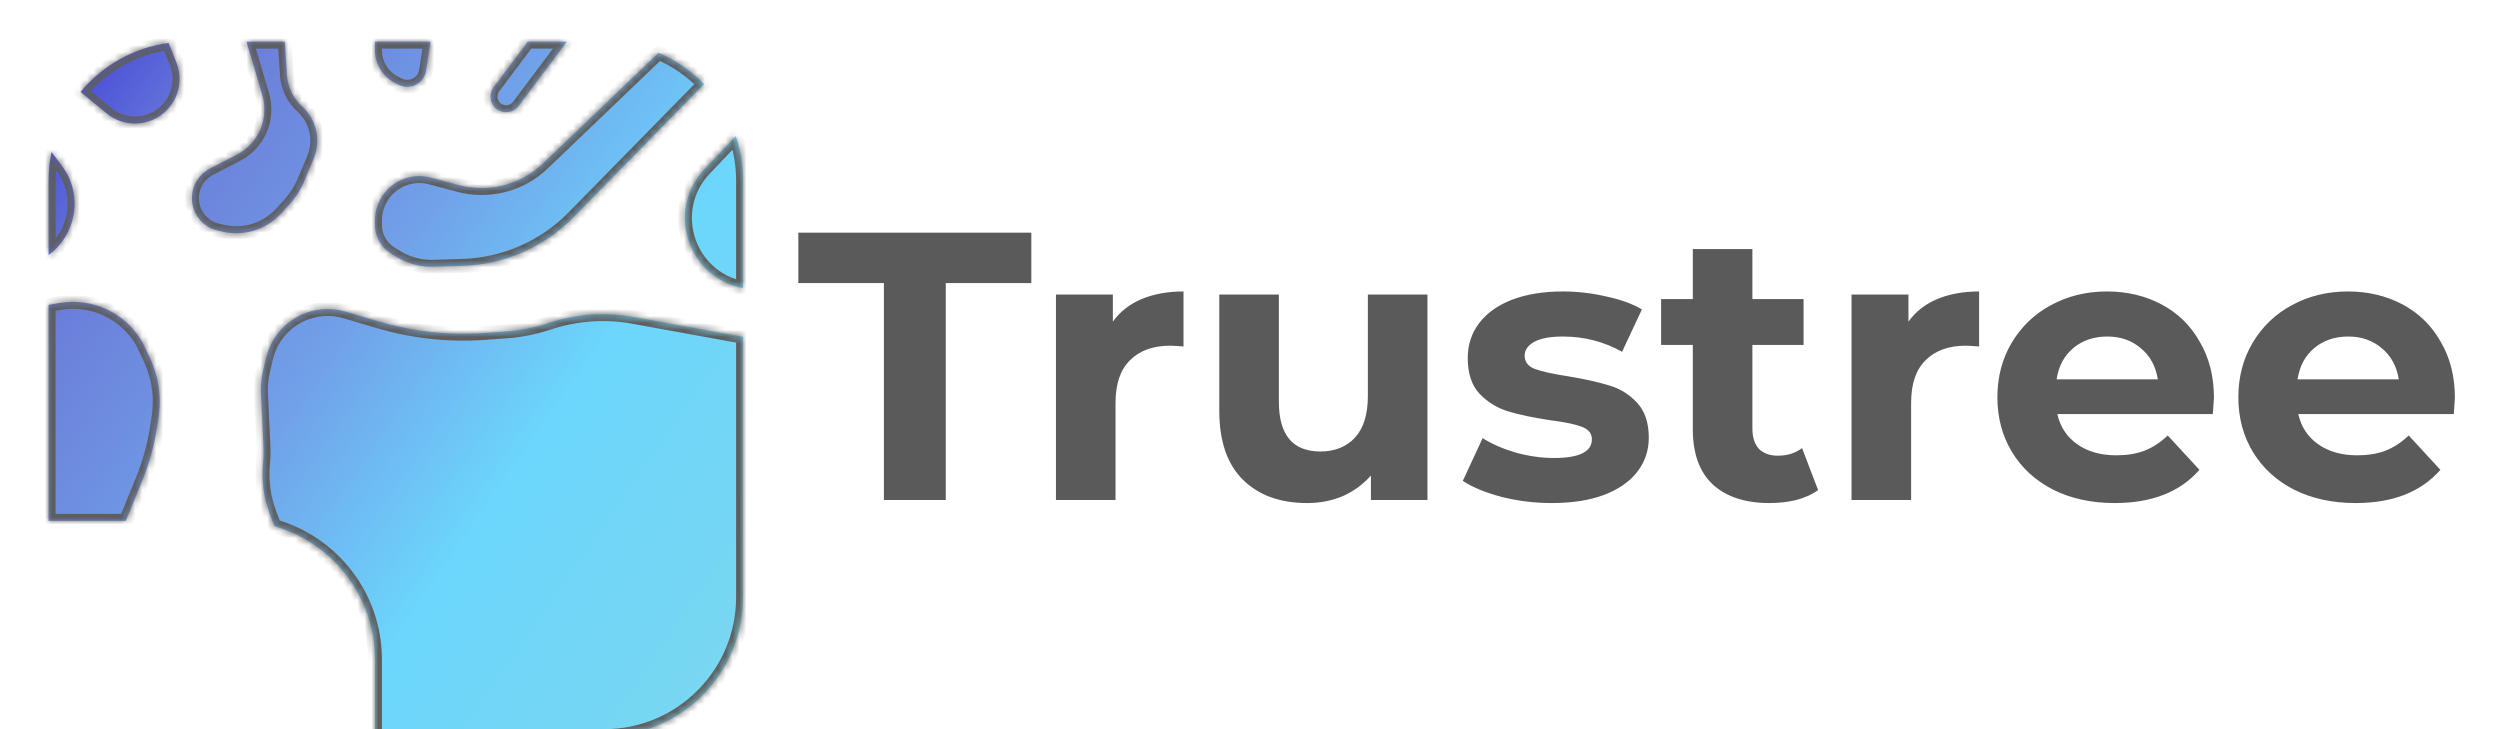 <svg width="360" height="105" viewBox="0 0 360 105" fill="none" xmlns="http://www.w3.org/2000/svg">
<g clip-path="url(#clip0)">
<path d="M127.281 40.76H114.961V33.5H148.511V40.76H136.191V72H127.281V40.76ZM160.251 46.315C161.277 44.885 162.652 43.803 164.376 43.07C166.136 42.337 168.152 41.97 170.426 41.97V49.89C169.472 49.817 168.831 49.78 168.501 49.78C166.044 49.78 164.119 50.477 162.726 51.87C161.332 53.227 160.636 55.28 160.636 58.03V72H152.056V42.41H160.251V46.315ZM205.552 42.41V72H197.412V68.48C196.276 69.763 194.919 70.753 193.342 71.45C191.766 72.11 190.061 72.44 188.227 72.44C184.341 72.44 181.261 71.322 178.987 69.085C176.714 66.848 175.577 63.53 175.577 59.13V42.41H184.157V57.865C184.157 62.632 186.156 65.015 190.152 65.015C192.206 65.015 193.856 64.355 195.102 63.035C196.349 61.678 196.972 59.68 196.972 57.04V42.41H205.552ZM223.456 72.44C220.999 72.44 218.598 72.147 216.251 71.56C213.904 70.937 212.034 70.167 210.641 69.25L213.501 63.09C214.821 63.933 216.416 64.63 218.286 65.18C220.156 65.693 221.989 65.95 223.786 65.95C227.416 65.95 229.231 65.052 229.231 63.255C229.231 62.412 228.736 61.807 227.746 61.44C226.756 61.073 225.234 60.762 223.181 60.505C220.761 60.138 218.763 59.717 217.186 59.24C215.609 58.763 214.234 57.92 213.061 56.71C211.924 55.5 211.356 53.777 211.356 51.54C211.356 49.67 211.888 48.02 212.951 46.59C214.051 45.123 215.628 43.987 217.681 43.18C219.771 42.373 222.228 41.97 225.051 41.97C227.141 41.97 229.213 42.208 231.266 42.685C233.356 43.125 235.079 43.748 236.436 44.555L233.576 50.66C230.973 49.193 228.131 48.46 225.051 48.46C223.218 48.46 221.843 48.717 220.926 49.23C220.009 49.743 219.551 50.403 219.551 51.21C219.551 52.127 220.046 52.768 221.036 53.135C222.026 53.502 223.603 53.85 225.766 54.18C228.186 54.583 230.166 55.023 231.706 55.5C233.246 55.94 234.584 56.765 235.721 57.975C236.858 59.185 237.426 60.872 237.426 63.035C237.426 64.868 236.876 66.5 235.776 67.93C234.676 69.36 233.063 70.478 230.936 71.285C228.846 72.055 226.353 72.44 223.456 72.44ZM261.805 70.57C260.961 71.193 259.916 71.67 258.67 72C257.46 72.293 256.176 72.44 254.82 72.44C251.3 72.44 248.568 71.542 246.625 69.745C244.718 67.948 243.765 65.308 243.765 61.825V49.67H239.2V43.07H243.765V35.865H252.345V43.07H259.715V49.67H252.345V61.715C252.345 62.962 252.656 63.933 253.28 64.63C253.94 65.29 254.856 65.62 256.03 65.62C257.386 65.62 258.541 65.253 259.495 64.52L261.805 70.57ZM274.816 46.315C275.843 44.885 277.218 43.803 278.941 43.07C280.701 42.337 282.718 41.97 284.991 41.97V49.89C284.038 49.817 283.396 49.78 283.066 49.78C280.609 49.78 278.684 50.477 277.291 51.87C275.898 53.227 275.201 55.28 275.201 58.03V72H266.621V42.41H274.816V46.315ZM318.809 57.315C318.809 57.425 318.754 58.195 318.644 59.625H296.259C296.663 61.458 297.616 62.907 299.119 63.97C300.623 65.033 302.493 65.565 304.729 65.565C306.269 65.565 307.626 65.345 308.799 64.905C310.009 64.428 311.128 63.695 312.154 62.705L316.719 67.655C313.933 70.845 309.863 72.44 304.509 72.44C301.173 72.44 298.221 71.798 295.654 70.515C293.088 69.195 291.108 67.38 289.714 65.07C288.321 62.76 287.624 60.138 287.624 57.205C287.624 54.308 288.303 51.705 289.659 49.395C291.053 47.048 292.941 45.233 295.324 43.95C297.744 42.63 300.439 41.97 303.409 41.97C306.306 41.97 308.928 42.593 311.274 43.84C313.621 45.087 315.454 46.883 316.774 49.23C318.131 51.54 318.809 54.235 318.809 57.315ZM303.464 48.46C301.521 48.46 299.889 49.01 298.569 50.11C297.249 51.21 296.443 52.713 296.149 54.62H310.724C310.431 52.75 309.624 51.265 308.304 50.165C306.984 49.028 305.371 48.46 303.464 48.46ZM353.507 57.315C353.507 57.425 353.452 58.195 353.342 59.625H330.957C331.36 61.458 332.313 62.907 333.817 63.97C335.32 65.033 337.19 65.565 339.427 65.565C340.967 65.565 342.323 65.345 343.497 64.905C344.707 64.428 345.825 63.695 346.852 62.705L351.417 67.655C348.63 70.845 344.56 72.44 339.207 72.44C335.87 72.44 332.918 71.798 330.352 70.515C327.785 69.195 325.805 67.38 324.412 65.07C323.018 62.76 322.322 60.138 322.322 57.205C322.322 54.308 323 51.705 324.357 49.395C325.75 47.048 327.638 45.233 330.022 43.95C332.442 42.63 335.137 41.97 338.107 41.97C341.003 41.97 343.625 42.593 345.972 43.84C348.318 45.087 350.152 46.883 351.472 49.23C352.828 51.54 353.507 54.235 353.507 57.315ZM338.162 48.46C336.218 48.46 334.587 49.01 333.267 50.11C331.947 51.21 331.14 52.713 330.847 54.62H345.422C345.128 52.75 344.322 51.265 343.002 50.165C341.682 49.028 340.068 48.46 338.162 48.46Z" fill="#5A5A5A"/>
<rect x="7" y="2" width="100" height="100" rx="20" fill="white"/>
<g filter="url(#filter0_d)">
<mask id="path-3-inside-1" fill="white">
<path fill-rule="evenodd" clip-rule="evenodd" d="M39.528 71.774C47.885 74.172 54 81.872 54 91V102H87C98.046 102 107 93.046 107 82V44.5L91.259 41.638C87.153 40.891 82.924 41.192 78.965 42.512C76.996 43.168 74.953 43.575 72.882 43.723L69.809 43.942C64.645 44.311 59.457 43.747 54.494 42.276L49.764 40.875C48.926 40.626 48.056 40.5 47.181 40.5C42.971 40.5 39.312 43.39 38.337 47.486L37.88 49.404C37.628 50.463 37.526 51.552 37.578 52.639L37.943 60.312C37.981 61.103 37.96 61.896 37.882 62.684C37.631 65.193 37.971 67.726 38.877 70.079L39.528 71.774ZM107 37.5V22C107 19.762 106.633 17.611 105.955 15.602L101.459 20.341C95.864 26.238 99.013 35.989 107 37.5ZM101.396 8.116C99.548 6.2 97.321 4.653 94.836 3.593L78.188 19.532C74.967 22.617 70.369 23.799 66.059 22.649L62.024 21.573C59.579 20.921 56.979 21.776 55.398 23.752C54.493 24.884 54 26.289 54 27.738V28.397C54 29.438 54.337 30.45 54.962 31.282C55.318 31.757 55.758 32.161 56.261 32.475L57.023 32.952C58.638 33.961 60.516 34.469 62.42 34.411L66.594 34.285C72.63 34.102 78.361 31.593 82.59 27.283L101.396 8.116ZM81.625 2H76L71.083 8.556C70.45 9.4 70.488 10.57 71.175 11.37C72.111 12.463 73.819 12.408 74.683 11.256L81.625 2ZM62 2H54V3.264C54 5.247 55.12 7.06 56.894 7.947L57.421 8.21C57.802 8.401 58.222 8.5 58.647 8.5C60.001 8.5 61.152 7.512 61.358 6.175L62 2ZM41 2H35.5L37.773 9.67C38.775 13.052 37.23 16.669 34.095 18.285L30.236 20.273C26.989 21.945 26.734 26.489 29.772 28.515C30.253 28.836 30.789 29.067 31.352 29.197L32.055 29.359C35.113 30.064 38.314 29.077 40.442 26.771L41.612 25.503C42.53 24.509 43.269 23.362 43.794 22.114L45.163 18.864C46.264 16.249 45.596 13.224 43.496 11.315C42.215 10.15 41.436 8.535 41.321 6.808L41 2ZM18.114 71L20.488 65.198C21.492 62.741 22.204 60.175 22.608 57.551L22.827 56.122C22.942 55.375 23 54.621 23 53.865C23 51.65 22.504 49.463 21.548 47.464L20.5 45.271C18.098 41.068 13.325 38.816 8.554 39.634L7 39.9V71H18.114ZM7 32.717C10.96 29.835 12.058 24.078 8.911 19.881L7.422 17.895C7.145 19.22 7 20.593 7 22V32.717ZM11.604 9.233L15.357 12.323C17.009 13.684 19.23 14.131 21.28 13.516C24.891 12.433 26.794 8.486 25.394 4.986L24.274 2.184C19.196 2.876 14.725 5.474 11.604 9.233Z"/>
</mask>
<path fill-rule="evenodd" clip-rule="evenodd" d="M39.528 71.774C47.885 74.172 54 81.872 54 91V102H87C98.046 102 107 93.046 107 82V44.5L91.259 41.638C87.153 40.891 82.924 41.192 78.965 42.512C76.996 43.168 74.953 43.575 72.882 43.723L69.809 43.942C64.645 44.311 59.457 43.747 54.494 42.276L49.764 40.875C48.926 40.626 48.056 40.5 47.181 40.5C42.971 40.5 39.312 43.39 38.337 47.486L37.88 49.404C37.628 50.463 37.526 51.552 37.578 52.639L37.943 60.312C37.981 61.103 37.96 61.896 37.882 62.684C37.631 65.193 37.971 67.726 38.877 70.079L39.528 71.774ZM107 37.5V22C107 19.762 106.633 17.611 105.955 15.602L101.459 20.341C95.864 26.238 99.013 35.989 107 37.5ZM101.396 8.116C99.548 6.2 97.321 4.653 94.836 3.593L78.188 19.532C74.967 22.617 70.369 23.799 66.059 22.649L62.024 21.573C59.579 20.921 56.979 21.776 55.398 23.752C54.493 24.884 54 26.289 54 27.738V28.397C54 29.438 54.337 30.45 54.962 31.282C55.318 31.757 55.758 32.161 56.261 32.475L57.023 32.952C58.638 33.961 60.516 34.469 62.42 34.411L66.594 34.285C72.63 34.102 78.361 31.593 82.59 27.283L101.396 8.116ZM81.625 2H76L71.083 8.556C70.45 9.4 70.488 10.57 71.175 11.37C72.111 12.463 73.819 12.408 74.683 11.256L81.625 2ZM62 2H54V3.264C54 5.247 55.12 7.06 56.894 7.947L57.421 8.21C57.802 8.401 58.222 8.5 58.647 8.5C60.001 8.5 61.152 7.512 61.358 6.175L62 2ZM41 2H35.5L37.773 9.67C38.775 13.052 37.23 16.669 34.095 18.285L30.236 20.273C26.989 21.945 26.734 26.489 29.772 28.515C30.253 28.836 30.789 29.067 31.352 29.197L32.055 29.359C35.113 30.064 38.314 29.077 40.442 26.771L41.612 25.503C42.53 24.509 43.269 23.362 43.794 22.114L45.163 18.864C46.264 16.249 45.596 13.224 43.496 11.315C42.215 10.15 41.436 8.535 41.321 6.808L41 2ZM18.114 71L20.488 65.198C21.492 62.741 22.204 60.175 22.608 57.551L22.827 56.122C22.942 55.375 23 54.621 23 53.865C23 51.65 22.504 49.463 21.548 47.464L20.5 45.271C18.098 41.068 13.325 38.816 8.554 39.634L7 39.9V71H18.114ZM7 32.717C10.96 29.835 12.058 24.078 8.911 19.881L7.422 17.895C7.145 19.22 7 20.593 7 22V32.717ZM11.604 9.233L15.357 12.323C17.009 13.684 19.23 14.131 21.28 13.516C24.891 12.433 26.794 8.486 25.394 4.986L24.274 2.184C19.196 2.876 14.725 5.474 11.604 9.233Z" fill="url(#paint0_linear)"/>
<path d="M39.528 71.774L38.595 72.133L38.774 72.598L39.252 72.735L39.528 71.774ZM54 102H53V103H54V102ZM107 44.5H108V43.665L107.179 43.516L107 44.5ZM91.259 41.638L91.438 40.654L91.438 40.654L91.259 41.638ZM78.965 42.512L79.281 43.46L79.281 43.46L78.965 42.512ZM72.882 43.723L72.811 42.725L72.811 42.725L72.882 43.723ZM69.809 43.942L69.88 44.94L69.88 44.94L69.809 43.942ZM54.494 42.276L54.209 43.235L54.209 43.235L54.494 42.276ZM49.764 40.875L49.48 41.833L49.48 41.833L49.764 40.875ZM38.337 47.486L37.364 47.255L37.364 47.255L38.337 47.486ZM37.88 49.404L38.853 49.635L38.853 49.635L37.88 49.404ZM37.578 52.639L38.577 52.591L38.577 52.591L37.578 52.639ZM37.943 60.312L38.942 60.264L38.942 60.264L37.943 60.312ZM37.882 62.684L36.887 62.584L36.887 62.584L37.882 62.684ZM38.877 70.079L37.943 70.439L37.943 70.439L38.877 70.079ZM107 37.5L106.814 38.483L108 38.707V37.5H107ZM105.955 15.602L106.902 15.282L106.372 13.71L105.229 14.914L105.955 15.602ZM101.459 20.341L100.733 19.653L100.733 19.653L101.459 20.341ZM101.396 8.116L102.109 8.816L102.791 8.122L102.115 7.422L101.396 8.116ZM94.836 3.593L95.228 2.673L94.621 2.415L94.144 2.871L94.836 3.593ZM78.188 19.532L78.88 20.255L78.88 20.255L78.188 19.532ZM66.059 22.649L66.317 21.683L66.317 21.683L66.059 22.649ZM62.024 21.573L61.767 22.539L61.767 22.539L62.024 21.573ZM55.398 23.752L56.179 24.377L56.179 24.377L55.398 23.752ZM54.962 31.282L54.162 31.883L54.162 31.883L54.962 31.282ZM56.261 32.475L55.73 33.323L55.73 33.323L56.261 32.475ZM57.023 32.952L57.553 32.104L57.553 32.104L57.023 32.952ZM62.42 34.411L62.389 33.412L62.389 33.412L62.42 34.411ZM66.594 34.285L66.564 33.285L66.564 33.285L66.594 34.285ZM82.59 27.283L81.877 26.582L81.877 26.582L82.59 27.283ZM81.625 2L82.425 2.6L83.625 1L81.625 1V2ZM76 2V1H75.5L75.2 1.4L76 2ZM71.083 8.556L71.883 9.156L71.883 9.156L71.083 8.556ZM71.175 11.37L71.934 10.72L71.934 10.72L71.175 11.37ZM74.683 11.256L73.883 10.656L73.883 10.656L74.683 11.256ZM62 2L62.988 2.152L63.166 1H62V2ZM54 2V1H53V2H54ZM56.894 7.947L56.447 8.842L56.447 8.842L56.894 7.947ZM61.358 6.175L62.346 6.327L62.346 6.327L61.358 6.175ZM41 2L41.998 1.933L41.936 1H41V2ZM35.5 2V1H34.161L34.541 2.284L35.5 2ZM37.773 9.67L36.814 9.954L36.814 9.954L37.773 9.67ZM34.095 18.285L34.553 19.174L34.553 19.174L34.095 18.285ZM30.236 20.273L29.778 19.384L29.778 19.384L30.236 20.273ZM29.772 28.515L29.218 29.347L29.218 29.347L29.772 28.515ZM31.352 29.197L31.127 30.171L31.127 30.171L31.352 29.197ZM32.055 29.359L32.28 28.384L32.28 28.384L32.055 29.359ZM40.442 26.771L39.708 26.093L39.708 26.093L40.442 26.771ZM41.612 25.503L42.347 26.182L42.347 26.182L41.612 25.503ZM43.794 22.114L44.716 22.502L44.716 22.502L43.794 22.114ZM45.163 18.864L46.084 19.252L46.084 19.252L45.163 18.864ZM43.496 11.315L44.169 10.575L44.169 10.575L43.496 11.315ZM41.321 6.808L42.318 6.741L42.318 6.741L41.321 6.808ZM20.488 65.198L21.413 65.576L21.413 65.576L20.488 65.198ZM18.114 71V72H18.786L19.04 71.379L18.114 71ZM22.608 57.551L23.596 57.704L23.596 57.704L22.608 57.551ZM22.827 56.122L21.839 55.97L21.839 55.97L22.827 56.122ZM21.548 47.464L20.646 47.895L20.646 47.895L21.548 47.464ZM20.5 45.271L21.402 44.84L21.386 44.807L21.368 44.775L20.5 45.271ZM8.554 39.634L8.723 40.619L8.723 40.619L8.554 39.634ZM7 39.9L6.831 38.914L6 39.057V39.9H7ZM7 71H6V72H7V71ZM8.911 19.881L9.711 19.281L9.711 19.281L8.911 19.881ZM7 32.717H6V34.682L7.589 33.526L7 32.717ZM7.422 17.895L8.222 17.296L6.894 15.526L6.443 17.691L7.422 17.895ZM15.357 12.323L14.721 13.095L14.721 13.095L15.357 12.323ZM11.604 9.233L10.835 8.594L10.194 9.367L10.969 10.005L11.604 9.233ZM21.28 13.516L21.567 14.474L21.567 14.474L21.28 13.516ZM25.394 4.986L24.466 5.357L24.466 5.357L25.394 4.986ZM24.274 2.184L25.202 1.813L24.912 1.088L24.139 1.193L24.274 2.184ZM39.252 72.735C47.192 75.014 53 82.33 53 91H55C55 81.414 48.578 73.331 39.804 70.813L39.252 72.735ZM53 91V102H55V91H53ZM54 103H87V101H54V103ZM87 103C98.598 103 108 93.598 108 82H106C106 92.493 97.493 101 87 101V103ZM108 82V44.5H106V82H108ZM91.08 42.622L106.821 45.484L107.179 43.516L91.438 40.654L91.08 42.622ZM79.281 43.46C83.081 42.194 87.139 41.905 91.08 42.622L91.438 40.654C87.166 39.877 82.768 40.19 78.649 41.563L79.281 43.46ZM72.954 44.72C75.107 44.566 77.233 44.143 79.281 43.46L78.649 41.563C76.759 42.193 74.798 42.583 72.811 42.725L72.954 44.72ZM69.88 44.94L72.954 44.72L72.811 42.725L69.738 42.945L69.88 44.94ZM54.209 43.235C59.288 44.739 64.597 45.317 69.88 44.94L69.738 42.945C64.694 43.305 59.626 42.754 54.778 41.317L54.209 43.235ZM49.48 41.833L54.209 43.235L54.778 41.317L50.048 39.916L49.48 41.833ZM47.181 41.5C47.96 41.5 48.734 41.612 49.48 41.833L50.048 39.916C49.118 39.64 48.152 39.5 47.181 39.5V41.5ZM39.309 47.718C40.177 44.072 43.434 41.5 47.181 41.5V39.5C42.508 39.5 38.446 42.708 37.364 47.255L39.309 47.718ZM38.853 49.635L39.309 47.718L37.364 47.255L36.907 49.172L38.853 49.635ZM38.577 52.591C38.53 51.598 38.623 50.603 38.853 49.635L36.907 49.172C36.633 50.322 36.523 51.505 36.579 52.687L38.577 52.591ZM38.942 60.264L38.577 52.591L36.579 52.687L36.944 60.359L38.942 60.264ZM38.877 62.783C38.96 61.946 38.982 61.104 38.942 60.264L36.944 60.359C36.98 61.101 36.961 61.845 36.887 62.584L38.877 62.783ZM39.81 69.721C38.961 67.513 38.641 65.137 38.877 62.783L36.887 62.584C36.62 65.249 36.982 67.939 37.943 70.439L39.81 69.721ZM40.462 71.415L39.81 69.721L37.943 70.439L38.595 72.133L40.462 71.415ZM108 37.5V22H106V37.5H108ZM108 22C108 19.652 107.614 17.393 106.902 15.282L105.007 15.921C105.651 17.829 106 19.872 106 22H108ZM102.184 21.029L106.68 16.29L105.229 14.914L100.733 19.653L102.184 21.029ZM107.186 36.517C99.977 35.154 97.134 26.352 102.184 21.029L100.733 19.653C94.594 26.124 98.049 36.824 106.814 38.483L107.186 36.517ZM102.115 7.422C100.176 5.411 97.838 3.786 95.228 2.673L94.444 4.513C96.804 5.519 98.92 6.99 100.676 8.81L102.115 7.422ZM78.88 20.255L95.527 4.316L94.144 2.871L77.497 18.81L78.88 20.255ZM65.802 23.615C70.449 24.855 75.406 23.581 78.88 20.255L77.497 18.81C74.527 21.653 70.29 22.742 66.317 21.683L65.802 23.615ZM61.767 22.539L65.802 23.615L66.317 21.683L62.282 20.607L61.767 22.539ZM56.179 24.377C57.512 22.71 59.705 21.989 61.767 22.539L62.282 20.607C59.453 19.853 56.446 20.842 54.617 23.128L56.179 24.377ZM55 27.738C55 26.516 55.416 25.331 56.179 24.377L54.617 23.128C53.57 24.436 53 26.062 53 27.738H55ZM55 28.397V27.738H53V28.397H55ZM55.762 30.683C55.267 30.023 55 29.221 55 28.397H53C53 29.654 53.408 30.877 54.162 31.883L55.762 30.683ZM56.791 31.627C56.392 31.378 56.044 31.058 55.762 30.683L54.162 31.883C54.592 32.455 55.123 32.944 55.73 33.323L56.791 31.627ZM57.553 32.104L56.791 31.627L55.73 33.323L56.493 33.8L57.553 32.104ZM62.389 33.412C60.683 33.464 59 33.008 57.553 32.104L56.493 33.8C58.276 34.914 60.349 35.475 62.45 35.411L62.389 33.412ZM66.564 33.285L62.389 33.412L62.45 35.411L66.624 35.285L66.564 33.285ZM81.877 26.582C77.828 30.709 72.342 33.11 66.564 33.285L66.624 35.285C72.918 35.094 78.894 32.478 83.304 27.983L81.877 26.582ZM100.682 7.416L81.877 26.582L83.304 27.983L102.109 8.816L100.682 7.416ZM81.625 1H76V3H81.625V1ZM71.883 9.156L76.8 2.6L75.2 1.4L70.283 7.956L71.883 9.156ZM71.934 10.72C71.553 10.275 71.531 9.625 71.883 9.156L70.283 7.956C69.369 9.175 69.424 10.865 70.415 12.021L71.934 10.72ZM73.883 10.656C73.403 11.296 72.454 11.327 71.934 10.72L70.415 12.021C71.769 13.6 74.235 13.519 75.483 11.856L73.883 10.656ZM80.825 1.4L73.883 10.656L75.483 11.856L82.425 2.6L80.825 1.4ZM62 1H54V3H62V1ZM55 3.264V2H53V3.264H55ZM57.342 7.053C55.907 6.335 55 4.868 55 3.264H53C53 5.626 54.334 7.785 56.447 8.842L57.342 7.053ZM57.868 7.316L57.342 7.053L56.447 8.842L56.974 9.105L57.868 7.316ZM58.647 7.5C58.377 7.5 58.11 7.437 57.868 7.316L56.974 9.105C57.493 9.365 58.066 9.5 58.647 9.5V7.5ZM60.369 6.023C60.239 6.873 59.507 7.5 58.647 7.5V9.5C60.494 9.5 62.065 8.152 62.346 6.327L60.369 6.023ZM61.012 1.848L60.369 6.023L62.346 6.327L62.988 2.152L61.012 1.848ZM41 1H35.5V3H41V1ZM38.731 9.386L36.459 1.716L34.541 2.284L36.814 9.954L38.731 9.386ZM34.553 19.174C38.115 17.338 39.87 13.229 38.731 9.386L36.814 9.954C37.679 12.876 36.346 16 33.637 17.396L34.553 19.174ZM30.694 21.162L34.553 19.174L33.637 17.396L29.778 19.384L30.694 21.162ZM30.327 27.683C27.923 26.08 28.125 22.485 30.694 21.162L29.778 19.384C25.854 21.405 25.545 26.898 29.218 29.347L30.327 27.683ZM31.577 28.222C31.131 28.119 30.708 27.937 30.327 27.683L29.218 29.347C29.799 29.735 30.446 30.014 31.127 30.171L31.577 28.222ZM32.28 28.384L31.577 28.222L31.127 30.171L31.83 30.333L32.28 28.384ZM39.708 26.093C37.823 28.135 34.988 29.009 32.28 28.384L31.83 30.333C35.238 31.12 38.805 30.019 41.177 27.449L39.708 26.093ZM40.877 24.825L39.708 26.093L41.177 27.449L42.347 26.182L40.877 24.825ZM42.872 21.726C42.392 22.867 41.717 23.916 40.877 24.825L42.347 26.182C43.344 25.102 44.145 23.857 44.716 22.502L42.872 21.726ZM44.241 18.476L42.872 21.726L44.716 22.502L46.084 19.252L44.241 18.476ZM42.824 12.055C44.609 13.678 45.178 16.252 44.241 18.476L46.084 19.252C47.35 16.246 46.582 12.769 44.169 10.575L42.824 12.055ZM40.323 6.875C40.455 8.86 41.352 10.716 42.824 12.055L44.169 10.575C43.08 9.585 42.416 8.211 42.318 6.741L40.323 6.875ZM40.002 2.067L40.323 6.875L42.318 6.741L41.998 1.933L40.002 2.067ZM19.562 64.819L17.189 70.621L19.04 71.379L21.413 65.576L19.562 64.819ZM21.619 57.4C21.227 59.945 20.537 62.435 19.562 64.819L21.413 65.576C22.448 63.047 23.18 60.404 23.596 57.704L21.619 57.4ZM21.839 55.97L21.619 57.4L23.596 57.704L23.816 56.274L21.839 55.97ZM22 53.865C22 54.57 21.946 55.273 21.839 55.97L23.816 56.274C23.938 55.477 24 54.672 24 53.865H22ZM20.646 47.895C21.537 49.759 22 51.799 22 53.865H24C24 51.501 23.471 49.166 22.451 47.033L20.646 47.895ZM19.598 45.703L20.646 47.895L22.451 47.033L21.402 44.84L19.598 45.703ZM8.723 40.619C13.08 39.872 17.439 41.929 19.632 45.768L21.368 44.775C18.758 40.207 13.57 37.759 8.385 38.648L8.723 40.619ZM7.169 40.886L8.723 40.619L8.385 38.648L6.831 38.914L7.169 40.886ZM6 39.9V71H8V39.9H6ZM7 72H18.114V70H7V72ZM8.111 20.481C10.911 24.214 9.938 29.342 6.411 31.909L7.589 33.526C11.982 30.328 13.206 23.941 9.711 19.281L8.111 20.481ZM6.622 18.495L8.111 20.481L9.711 19.281L8.222 17.296L6.622 18.495ZM6.443 17.691C6.152 19.083 6 20.524 6 22H8C8 20.662 8.138 19.358 8.401 18.1L6.443 17.691ZM6 22V32.717H8V22H6ZM15.992 11.551L12.24 8.461L10.969 10.005L14.721 13.095L15.992 11.551ZM20.993 12.558C19.262 13.077 17.387 12.7 15.992 11.551L14.721 13.095C16.63 14.668 19.198 15.185 21.567 14.474L20.993 12.558ZM24.466 5.357C25.648 8.312 24.041 11.644 20.993 12.558L21.567 14.474C25.741 13.222 27.941 8.66 26.323 4.615L24.466 5.357ZM23.345 2.556L24.466 5.357L26.323 4.615L25.202 1.813L23.345 2.556ZM24.139 1.193C18.805 1.92 14.11 4.649 10.835 8.594L12.374 9.872C15.34 6.299 19.588 3.832 24.409 3.175L24.139 1.193Z" fill="#5E5E5E" mask="url(#path-3-inside-1)"/>
</g>
</g>
<defs>
<filter id="filter0_d" x="3" y="2" width="108" height="108" filterUnits="userSpaceOnUse" color-interpolation-filters="sRGB">
<feFlood flood-opacity="0" result="BackgroundImageFix"/>
<feColorMatrix in="SourceAlpha" type="matrix" values="0 0 0 0 0 0 0 0 0 0 0 0 0 0 0 0 0 0 127 0" result="hardAlpha"/>
<feOffset dy="4"/>
<feGaussianBlur stdDeviation="2"/>
<feComposite in2="hardAlpha" operator="out"/>
<feColorMatrix type="matrix" values="0 0 0 0 0 0 0 0 0 0 0 0 0 0 0 0 0 0 0.25 0"/>
<feBlend mode="normal" in2="BackgroundImageFix" result="effect1_dropShadow"/>
<feBlend mode="normal" in="SourceGraphic" in2="effect1_dropShadow" result="shape"/>
</filter>
<linearGradient id="paint0_linear" x1="2" y1="17" x2="125" y2="102.5" gradientUnits="userSpaceOnUse">
<stop stop-color="#4749D7"/>
<stop offset="0.135" stop-color="#6B7FDA"/>
<stop offset="0.354" stop-color="#719FE8"/>
<stop offset="0.573" stop-color="#6CD6FC"/>
<stop offset="1" stop-color="#7FD7EB"/>
</linearGradient>
<clipPath id="clip0">
<rect width="360" height="105" fill="white"/>
</clipPath>
</defs>
</svg>
